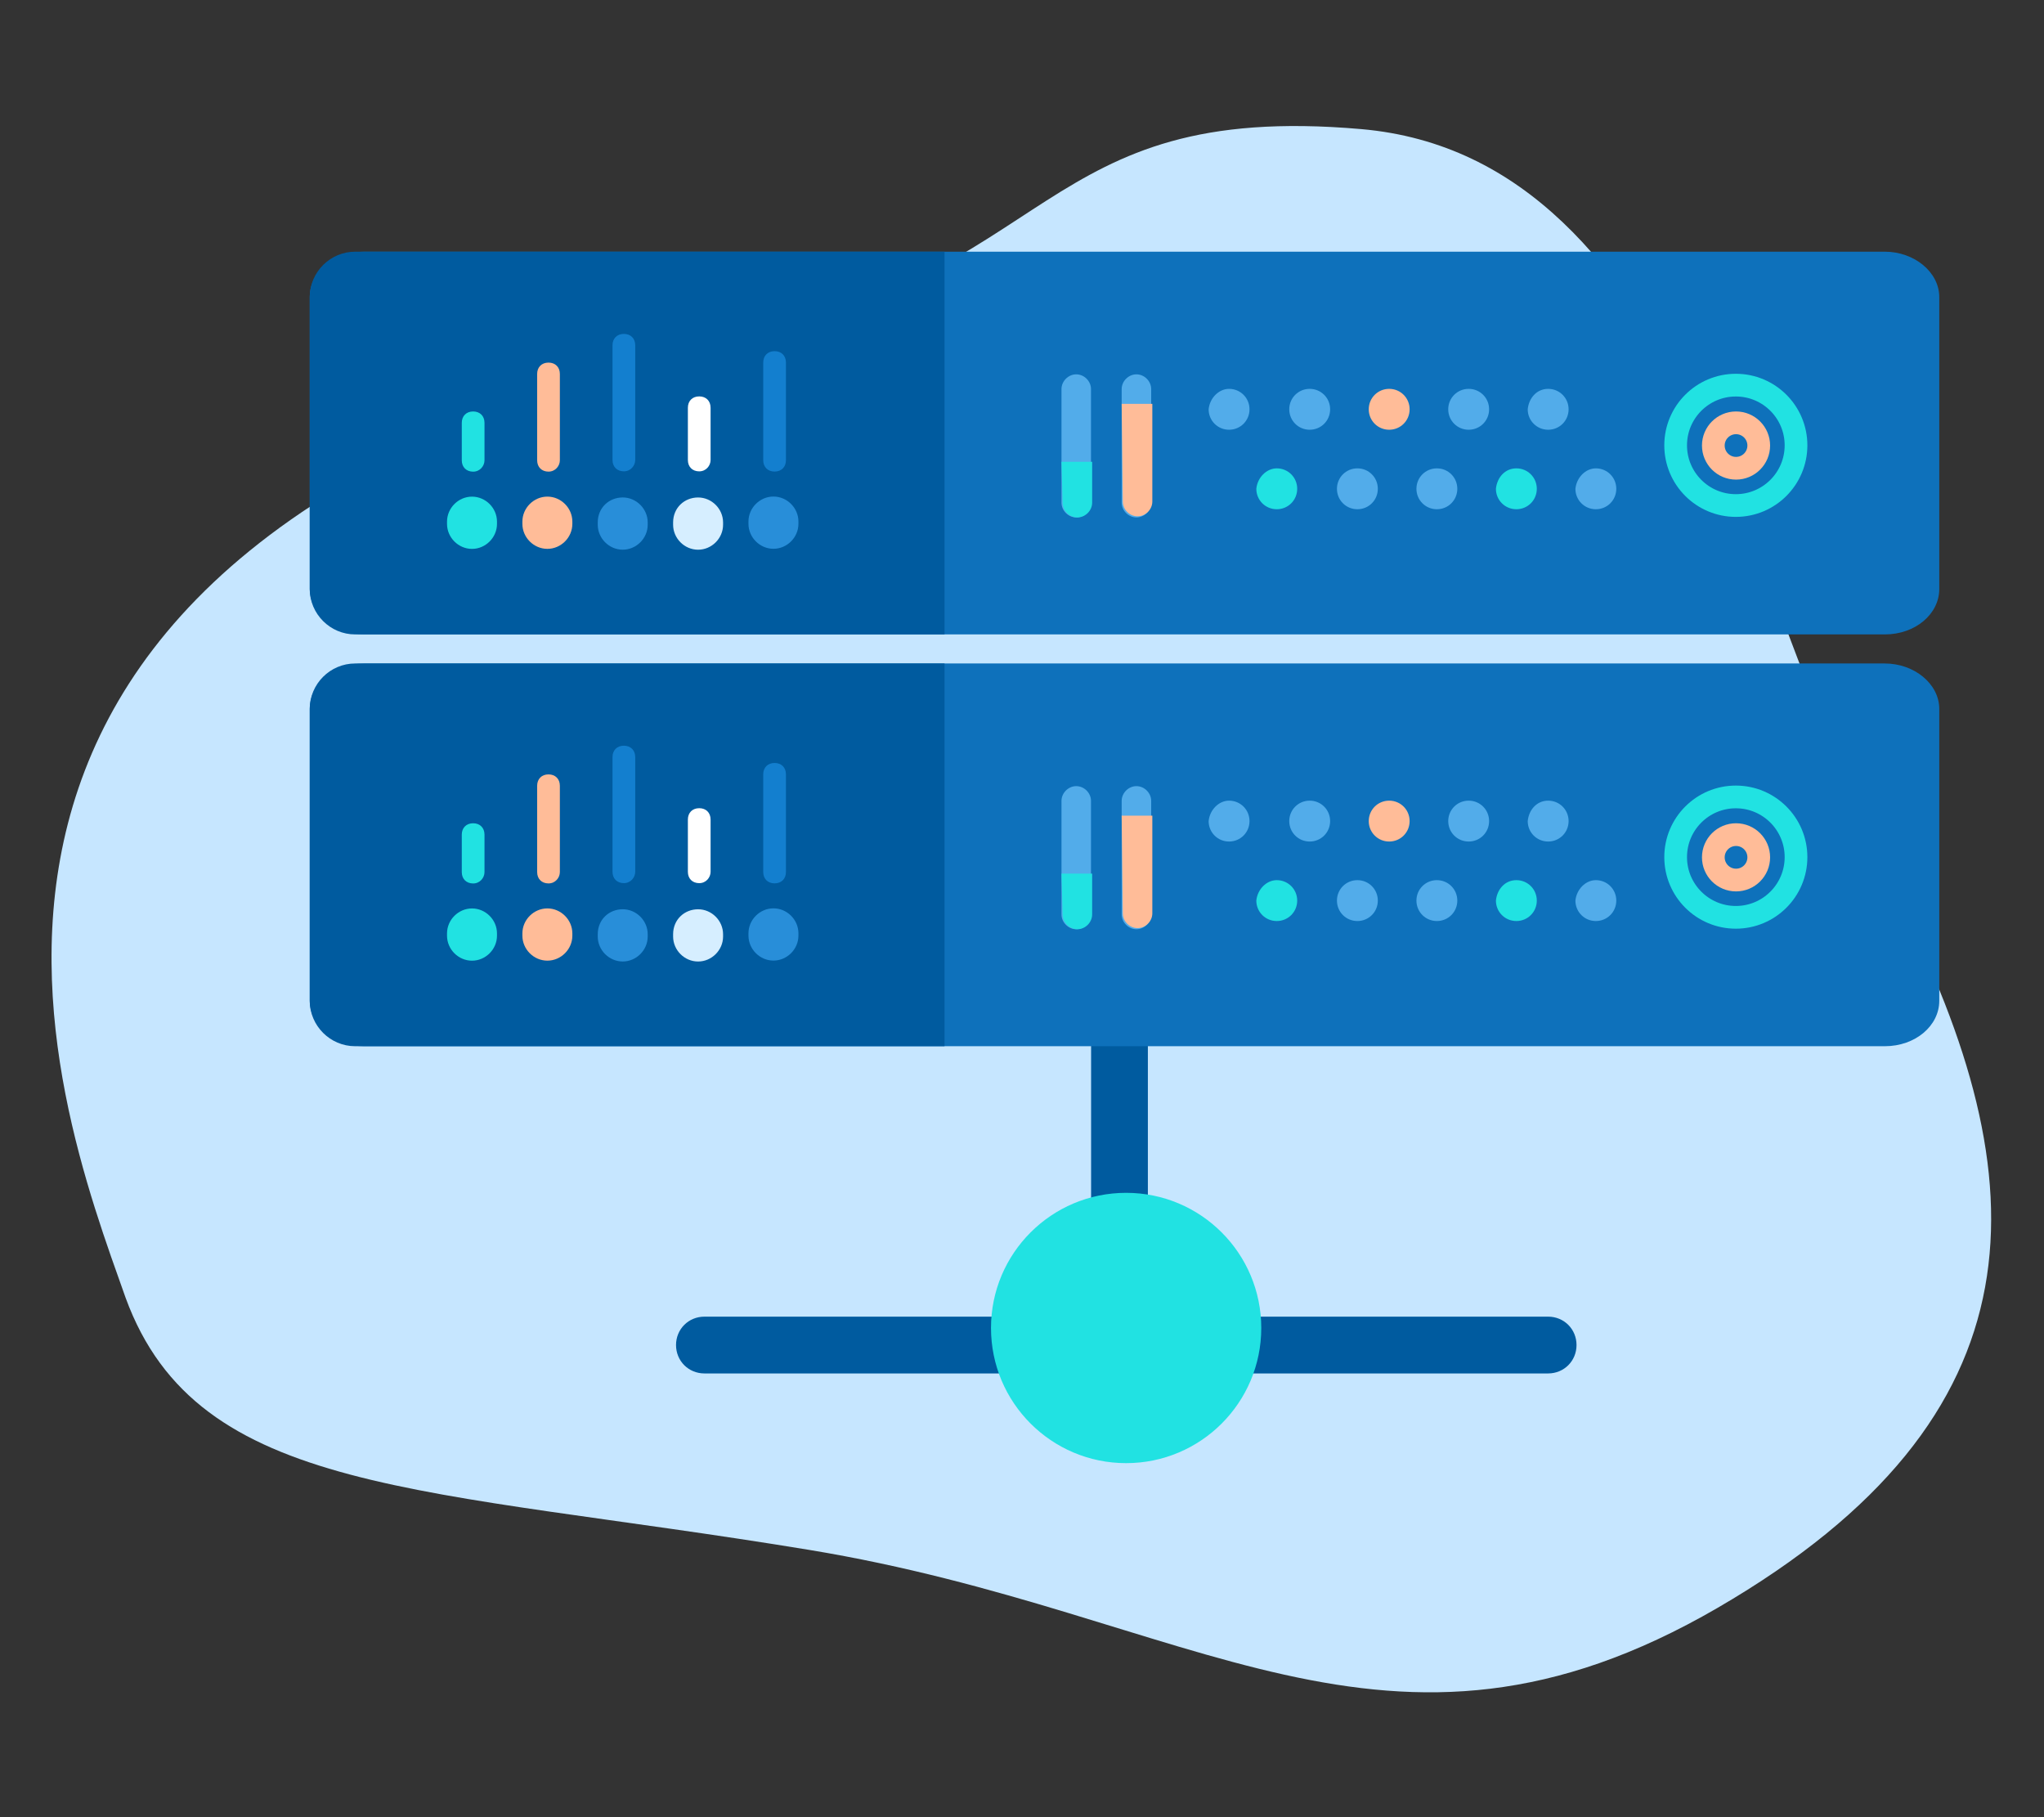 <?xml version="1.0" encoding="utf-8"?>
<!-- Generator: Adobe Illustrator 22.0.1, SVG Export Plug-In . SVG Version: 6.00 Build 0)  -->
<svg version="1.1" id="Layer_1" xmlns="http://www.w3.org/2000/svg" xmlns:xlink="http://www.w3.org/1999/xlink" x="0px" y="0px"
	 viewBox="0 0 180 160" style="enable-background:new 0 0 180 160;" xml:space="preserve">
<rect x="0" y="0" width="180" height="160" fill="#333333" stroke="none"/>
<style type="text/css">
	.st0{fill:#C6E6FF;}
	.st1{fill:#30A3D1;}
	.st2{fill:#005B9F;}
	.st3{fill:#21E2E2;}
	.st4{fill:#0E71BB;}
	.st5{fill:#52ACEA;}
	.st6{fill:#FFBC98;}
	.st7{fill:none;}
	.st8{fill:none;stroke:#FFBC98;stroke-width:2;}
	.st9{fill:#288ED9;}
	.st10{fill:#137FCF;}
	.st11{fill:#D6EEFF;}
	.st12{fill:#FFFFFF;}
	.st13{fill:none;stroke:#21E2E2;stroke-width:2;}
</style>
<g id="Group_7955" transform="translate(-29258.139 -10676.434)">
	<path id="Path_6216" class="st0" d="M29322.2,10706.4c29.2-5.5,27.1-21.1,55.8-18.6s34.8,43.2,47.3,67.9s13.2,45.4-15.9,62.3
		s-46,0.5-80-5.1s-53.8-4.7-60.2-22.2C29263,10773.2,29244.2,10724.9,29322.2,10706.4z"/>
	<g id="Group_7951" transform="translate(7887.416 -5989.306)">
		<g id="Group_5850" transform="translate(32.256 44.567)">
			<g id="Group_5848" transform="translate(0 54.202) rotate(-90)">
				<path id="Path_5507" class="st1" d="M-16683,21477.2"/>
				<path id="Rectangle_2754" class="st2" d="M-16685.4,21398L-16685.4,21398c1.4,0,2.5,1.1,2.5,2.5v74.3c0,1.4-1.1,2.5-2.5,2.5l0,0
					c-1.4,0-2.5-1.1-2.5-2.5v-74.3C-16687.9,21399.1-16686.8,21398-16685.4,21398z"/>
			</g>
			<g id="Group_7393" transform="translate(27.737 0)">
				<g id="Group_5847" transform="translate(8.915)">
					<path id="Rectangle_2754-2" class="st2" d="M21400.4,16687.9L21400.4,16687.9c1.4,0,2.5,1.1,2.5,2.5v40.9
						c0,1.4-1.1,2.5-2.5,2.5l0,0c-1.4,0-2.5-1.1-2.5-2.5v-40.9C21398,16689,21399.1,16687.9,21400.4,16687.9z"/>
				</g>
				<circle id="Ellipse_1241" class="st3" cx="21409.9" cy="16738.1" r="11.9"/>
			</g>
		</g>
		<g id="Group_7918" transform="translate(0)">
			<g id="Group_7914" transform="translate(0 36.258)">
				<path id="Path_3764" class="st4" d="M21402.8,16687.9h133.9c2.6,0,4.8,1.8,4.8,4v25.7c0,2.2-2.1,4-4.8,4h-133.9
					c-2.6,0-4.8-1.8-4.8-4v-25.7C21398,16689.7,21400.1,16687.9,21402.8,16687.9z"/>
				<path id="Rectangle_1631" class="st2" d="M21402,16687.9h51.9l0,0v33.7l0,0h-51.9c-2.2,0-4-1.8-4-4v-25.7
					C21398,16689.7,21399.8,16687.9,21402,16687.9z"/>
				<g id="Group_7183" transform="translate(79.258 12.078)">
					<g id="Group_5584" transform="translate(0 0)">
						<path id="Rectangle_1405" class="st5" d="M21399.7,16687.9L21399.7,16687.9c1,0,1.8,0.8,1.8,1.8l0,0c0,1-0.8,1.8-1.8,1.8l0,0
							c-1,0-1.8-0.8-1.8-1.8l0,0C21398,16688.7,21398.8,16687.9,21399.7,16687.9z"/>
						<path id="Rectangle_1424" class="st3" d="M21403.9,16694.9L21403.9,16694.9c1,0,1.8,0.8,1.8,1.8l0,0c0,1-0.8,1.8-1.8,1.8l0,0
							c-1,0-1.8-0.8-1.8-1.8l0,0C21402.2,16695.7,21403,16694.9,21403.9,16694.9z"/>
						<path id="Rectangle_1406" class="st5" d="M21406.8,16687.9L21406.8,16687.9c1,0,1.8,0.8,1.8,1.8l0,0c0,1-0.8,1.8-1.8,1.8l0,0
							c-1,0-1.8-0.8-1.8-1.8l0,0C21405,16688.7,21405.8,16687.9,21406.8,16687.9z"/>
						<path id="Rectangle_1423" class="st5" d="M21411,16694.9L21411,16694.9c1,0,1.8,0.8,1.8,1.8l0,0c0,1-0.8,1.8-1.8,1.8l0,0
							c-1,0-1.8-0.8-1.8-1.8l0,0C21409.2,16695.7,21410,16694.9,21411,16694.9z"/>
						<path id="Rectangle_1407" class="st6" d="M21413.8,16687.9L21413.8,16687.9c1,0,1.8,0.8,1.8,1.8l0,0c0,1-0.8,1.8-1.8,1.8l0,0
							c-1,0-1.8-0.8-1.8-1.8l0,0C21412,16688.7,21412.8,16687.9,21413.8,16687.9z"/>
						<path id="Rectangle_1422" class="st5" d="M21418,16694.9L21418,16694.9c1,0,1.8,0.8,1.8,1.8l0,0c0,1-0.8,1.8-1.8,1.8l0,0
							c-1,0-1.8-0.8-1.8-1.8l0,0C21416.2,16695.7,21417,16694.9,21418,16694.9z"/>
						<path id="Rectangle_1408" class="st5" d="M21420.8,16687.9L21420.8,16687.9c1,0,1.8,0.8,1.8,1.8l0,0c0,1-0.8,1.8-1.8,1.8l0,0
							c-1,0-1.8-0.8-1.8-1.8l0,0C21419,16688.7,21419.8,16687.9,21420.8,16687.9z"/>
						<path id="Rectangle_1421" class="st3" d="M21425,16694.9L21425,16694.9c1,0,1.8,0.8,1.8,1.8l0,0c0,1-0.8,1.8-1.8,1.8l0,0
							c-1,0-1.8-0.8-1.8-1.8l0,0C21423.3,16695.7,21424,16694.9,21425,16694.9z"/>
						<path id="Rectangle_1409" class="st5" d="M21427.8,16687.9L21427.8,16687.9c1,0,1.8,0.8,1.8,1.8l0,0c0,1-0.8,1.8-1.8,1.8l0,0
							c-1,0-1.8-0.8-1.8-1.8l0,0C21426.1,16688.7,21426.8,16687.9,21427.8,16687.9z"/>
						<path id="Rectangle_1420" class="st5" d="M21432,16694.9L21432,16694.9c1,0,1.8,0.8,1.8,1.8l0,0c0,1-0.8,1.8-1.8,1.8l0,0
							c-1,0-1.8-0.8-1.8-1.8l0,0C21430.3,16695.7,21431.1,16694.9,21432,16694.9z"/>
					</g>
				</g>
				<g id="Ellipse_1402" transform="translate(122.603 14.069)">
					<ellipse class="st7" cx="21401" cy="16690.9" rx="3" ry="3"/>
					<ellipse class="st8" cx="21401" cy="16690.9" rx="2" ry="2"/>
				</g>
				<path id="Rectangle_3126" class="st5" d="M21470.8,16698.7L21470.8,16698.7c0.7,0,1.3,0.6,1.3,1.3v10c0,0.7-0.6,1.3-1.3,1.3l0,0
					c-0.7,0-1.3-0.6-1.3-1.3v-10C21469.5,16699.3,21470.1,16698.7,21470.8,16698.7z"/>
				<path id="Rectangle_3127" class="st5" d="M21465.5,16698.7L21465.5,16698.7c0.7,0,1.3,0.6,1.3,1.3v10c0,0.7-0.6,1.3-1.3,1.3l0,0
					c-0.7,0-1.3-0.6-1.3-1.3v-10C21464.2,16699.3,21464.8,16698.7,21465.5,16698.7z"/>
				<path id="Rectangle_3130" class="st6" d="M21469.5,16701.3h2.7l0,0v8.6c0,0.7-0.6,1.3-1.3,1.3l0,0l0,0c-0.7,0-1.3-0.6-1.3-1.3
					L21469.5,16701.3L21469.5,16701.3z"/>
				<path id="Rectangle_3131" class="st3" d="M21464.2,16706.4h2.7l0,0v3.6c0,0.7-0.6,1.3-1.3,1.3l0,0c-0.7,0-1.3-0.6-1.3-1.3
					L21464.2,16706.4L21464.2,16706.4z"/>
				<g id="Group_7364" transform="translate(12.089 7.24)">
					<g id="Group_7359" transform="translate(26.546 1.52)">
						<path id="Rectangle_3070" class="st9" d="M21400.2,16700.7L21400.2,16700.7c1.2,0,2.2,1,2.2,2.2v0.2c0,1.2-1,2.2-2.2,2.2l0,0
							c-1.2,0-2.2-1-2.2-2.2v-0.2C21398,16701.7,21399,16700.7,21400.2,16700.7z"/>
						<path id="Rectangle_3138" class="st10" d="M21400.3,16687.9L21400.3,16687.9c0.6,0,1,0.4,1,1v8.6c0,0.6-0.4,1-1,1l0,0
							c-0.6,0-1-0.4-1-1v-8.6C21399.3,16688.3,21399.7,16687.9,21400.3,16687.9z"/>
					</g>
					<g id="Group_7360" transform="translate(19.91 5.502)">
						<path id="Rectangle_1442" class="st11" d="M21400.2,16696.8L21400.2,16696.8c1.2,0,2.2,1,2.2,2.2v0.2c0,1.2-1,2.2-2.2,2.2l0,0
							c-1.2,0-2.2-1-2.2-2.2v-0.2C21398,16697.7,21399,16696.8,21400.2,16696.8z"/>
						<path id="Rectangle_3139" class="st12" d="M21400.3,16687.9L21400.3,16687.9c0.6,0,1,0.4,1,1v4.6c0,0.5-0.4,1-1,1l0,0
							c-0.6,0-1-0.4-1-1v-4.6C21399.3,16688.3,21399.7,16687.9,21400.3,16687.9z"/>
					</g>
					<g id="Group_7361" transform="translate(13.273 0)">
						<path id="Rectangle_1425" class="st9" d="M21400.2,16702.3L21400.2,16702.3c1.2,0,2.2,1,2.2,2.2v0.2c0,1.2-1,2.2-2.2,2.2l0,0
							c-1.2,0-2.2-1-2.2-2.2v-0.2C21398,16703.2,21399,16702.3,21400.2,16702.3z"/>
						<path id="Rectangle_3140" class="st10" d="M21400.3,16687.9L21400.3,16687.9c0.6,0,1,0.4,1,1v10.1c0,0.5-0.4,1-1,1l0,0
							c-0.6,0-1-0.4-1-1v-10.1C21399.3,16688.3,21399.7,16687.9,21400.3,16687.9z"/>
					</g>
					<g id="Group_7362" transform="translate(6.637 2.526)">
						<path id="Rectangle_1442-2" class="st6" d="M21400.2,16699.7L21400.2,16699.7c1.2,0,2.2,1,2.2,2.2v0.2c0,1.2-1,2.2-2.2,2.2
							l0,0c-1.2,0-2.2-1-2.2-2.2v-0.2C21398,16700.7,21399,16699.7,21400.2,16699.7z"/>
						<path id="Rectangle_3141" class="st6" d="M21400.3,16687.9L21400.3,16687.9c0.6,0,1,0.4,1,1v7.6c0,0.5-0.4,1-1,1l0,0
							c-0.6,0-1-0.4-1-1v-7.6C21399.3,16688.3,21399.7,16687.9,21400.3,16687.9z"/>
					</g>
					<g id="Group_7363" transform="translate(0 6.829)">
						<path id="Rectangle_1425-2" class="st3" d="M21400.2,16695.4L21400.2,16695.4c1.2,0,2.2,1,2.2,2.2v0.2c0,1.2-1,2.2-2.2,2.2
							l0,0c-1.2,0-2.2-1-2.2-2.2v-0.2C21398,16696.4,21399,16695.4,21400.2,16695.4z"/>
						<path id="Rectangle_3142" class="st3" d="M21400.3,16687.9L21400.3,16687.9c0.6,0,1,0.4,1,1v3.3c0,0.5-0.4,1-1,1l0,0
							c-0.6,0-1-0.4-1-1v-3.3C21399.3,16688.3,21399.7,16687.9,21400.3,16687.9z"/>
					</g>
				</g>
				<g id="Ellipse_1403" transform="translate(119.285 10.751)">
					<ellipse class="st7" cx="21404.3" cy="16694.2" rx="6.3" ry="6.3"/>
					<ellipse class="st13" cx="21404.3" cy="16694.2" rx="5.3" ry="5.3"/>
				</g>
			</g>
			<g id="Group_7915">
				<path id="Path_3764-2" class="st4" d="M21402.8,16687.9h133.9c2.6,0,4.8,1.8,4.8,4v25.7c0,2.2-2.1,4-4.8,4h-133.9
					c-2.6,0-4.8-1.8-4.8-4v-25.7C21398,16689.7,21400.1,16687.9,21402.8,16687.9z"/>
				<path id="Rectangle_1631-2" class="st2" d="M21402,16687.9h51.9l0,0v33.7l0,0h-51.9c-2.2,0-4-1.8-4-4v-25.7
					C21398,16689.7,21399.8,16687.9,21402,16687.9z"/>
				<g id="Group_7183-2" transform="translate(79.258 12.078)">
					<g id="Group_5584-2" transform="translate(0 0)">
						<path id="Rectangle_1405-2" class="st5" d="M21399.7,16687.9L21399.7,16687.9c1,0,1.8,0.8,1.8,1.8l0,0c0,1-0.8,1.8-1.8,1.8
							l0,0c-1,0-1.8-0.8-1.8-1.8l0,0C21398,16688.7,21398.8,16687.9,21399.7,16687.9z"/>
						<path id="Rectangle_1424-2" class="st3" d="M21403.9,16694.9L21403.9,16694.9c1,0,1.8,0.8,1.8,1.8l0,0c0,1-0.8,1.8-1.8,1.8
							l0,0c-1,0-1.8-0.8-1.8-1.8l0,0C21402.2,16695.7,21403,16694.9,21403.9,16694.9z"/>
						<path id="Rectangle_1406-2" class="st5" d="M21406.8,16687.9L21406.8,16687.9c1,0,1.8,0.8,1.8,1.8l0,0c0,1-0.8,1.8-1.8,1.8
							l0,0c-1,0-1.8-0.8-1.8-1.8l0,0C21405,16688.7,21405.8,16687.9,21406.8,16687.9z"/>
						<path id="Rectangle_1423-2" class="st5" d="M21411,16694.9L21411,16694.9c1,0,1.8,0.8,1.8,1.8l0,0c0,1-0.8,1.8-1.8,1.8l0,0
							c-1,0-1.8-0.8-1.8-1.8l0,0C21409.2,16695.7,21410,16694.9,21411,16694.9z"/>
						<path id="Rectangle_1407-2" class="st6" d="M21413.8,16687.9L21413.8,16687.9c1,0,1.8,0.8,1.8,1.8l0,0c0,1-0.8,1.8-1.8,1.8
							l0,0c-1,0-1.8-0.8-1.8-1.8l0,0C21412,16688.7,21412.8,16687.9,21413.8,16687.9z"/>
						<path id="Rectangle_1422-2" class="st5" d="M21418,16694.9L21418,16694.9c1,0,1.8,0.8,1.8,1.8l0,0c0,1-0.8,1.8-1.8,1.8l0,0
							c-1,0-1.8-0.8-1.8-1.8l0,0C21416.2,16695.7,21417,16694.9,21418,16694.9z"/>
						<path id="Rectangle_1408-2" class="st5" d="M21420.8,16687.9L21420.8,16687.9c1,0,1.8,0.8,1.8,1.8l0,0c0,1-0.8,1.8-1.8,1.8
							l0,0c-1,0-1.8-0.8-1.8-1.8l0,0C21419,16688.7,21419.8,16687.9,21420.8,16687.9z"/>
						<path id="Rectangle_1421-2" class="st3" d="M21425,16694.9L21425,16694.9c1,0,1.8,0.8,1.8,1.8l0,0c0,1-0.8,1.8-1.8,1.8l0,0
							c-1,0-1.8-0.8-1.8-1.8l0,0C21423.3,16695.7,21424,16694.9,21425,16694.9z"/>
						<path id="Rectangle_1409-2" class="st5" d="M21427.8,16687.9L21427.8,16687.9c1,0,1.8,0.8,1.8,1.8l0,0c0,1-0.8,1.8-1.8,1.8
							l0,0c-1,0-1.8-0.8-1.8-1.8l0,0C21426.1,16688.7,21426.8,16687.9,21427.8,16687.9z"/>
						<path id="Rectangle_1420-2" class="st5" d="M21432,16694.9L21432,16694.9c1,0,1.8,0.8,1.8,1.8l0,0c0,1-0.8,1.8-1.8,1.8l0,0
							c-1,0-1.8-0.8-1.8-1.8l0,0C21430.3,16695.7,21431.1,16694.9,21432,16694.9z"/>
					</g>
				</g>
				<g id="Ellipse_1402-2" transform="translate(122.603 14.069)">
					<ellipse class="st7" cx="21401" cy="16690.9" rx="3" ry="3"/>
					<ellipse class="st8" cx="21401" cy="16690.9" rx="2" ry="2"/>
				</g>
				<path id="Rectangle_3126-2" class="st5" d="M21470.8,16698.7L21470.8,16698.7c0.7,0,1.3,0.6,1.3,1.3v10c0,0.7-0.6,1.3-1.3,1.3
					l0,0c-0.7,0-1.3-0.6-1.3-1.3v-10C21469.5,16699.3,21470.1,16698.7,21470.8,16698.7z"/>
				<path id="Rectangle_3127-2" class="st5" d="M21465.5,16698.7L21465.5,16698.7c0.7,0,1.3,0.6,1.3,1.3v10c0,0.7-0.6,1.3-1.3,1.3
					l0,0c-0.7,0-1.3-0.6-1.3-1.3v-10C21464.2,16699.3,21464.8,16698.7,21465.5,16698.7z"/>
				<path id="Rectangle_3130-2" class="st6" d="M21469.5,16701.3h2.7l0,0v8.6c0,0.7-0.6,1.3-1.3,1.3l0,0l0,0c-0.7,0-1.3-0.6-1.3-1.3
					L21469.5,16701.3L21469.5,16701.3z"/>
				<path id="Rectangle_3131-2" class="st3" d="M21464.2,16706.4h2.7l0,0v3.6c0,0.7-0.6,1.3-1.3,1.3l0,0c-0.7,0-1.3-0.6-1.3-1.3
					L21464.2,16706.4L21464.2,16706.4z"/>
				<g id="Group_7364-2" transform="translate(12.089 7.24)">
					<g id="Group_7359-2" transform="translate(26.546 1.52)">
						<path id="Rectangle_3070-2" class="st9" d="M21400.2,16700.7L21400.2,16700.7c1.2,0,2.2,1,2.2,2.2v0.2c0,1.2-1,2.2-2.2,2.2
							l0,0c-1.2,0-2.2-1-2.2-2.2v-0.2C21398,16701.7,21399,16700.7,21400.2,16700.7z"/>
						<path id="Rectangle_3138-2" class="st10" d="M21400.3,16687.9L21400.3,16687.9c0.6,0,1,0.4,1,1v8.6c0,0.6-0.4,1-1,1l0,0
							c-0.6,0-1-0.4-1-1v-8.6C21399.3,16688.3,21399.7,16687.9,21400.3,16687.9z"/>
					</g>
					<g id="Group_7360-2" transform="translate(19.91 5.502)">
						<path id="Rectangle_1442-3" class="st11" d="M21400.2,16696.8L21400.2,16696.8c1.2,0,2.2,1,2.2,2.2v0.2c0,1.2-1,2.2-2.2,2.2
							l0,0c-1.2,0-2.2-1-2.2-2.2v-0.2C21398,16697.7,21399,16696.8,21400.2,16696.8z"/>
						<path id="Rectangle_3139-2" class="st12" d="M21400.3,16687.9L21400.3,16687.9c0.6,0,1,0.4,1,1v4.6c0,0.5-0.4,1-1,1l0,0
							c-0.6,0-1-0.4-1-1v-4.6C21399.3,16688.3,21399.7,16687.9,21400.3,16687.9z"/>
					</g>
					<g id="Group_7361-2" transform="translate(13.273 0)">
						<path id="Rectangle_1425-3" class="st9" d="M21400.2,16702.3L21400.2,16702.3c1.2,0,2.2,1,2.2,2.2v0.2c0,1.2-1,2.2-2.2,2.2
							l0,0c-1.2,0-2.2-1-2.2-2.2v-0.2C21398,16703.2,21399,16702.3,21400.2,16702.3z"/>
						<path id="Rectangle_3140-2" class="st10" d="M21400.3,16687.9L21400.3,16687.9c0.6,0,1,0.4,1,1v10.1c0,0.5-0.4,1-1,1l0,0
							c-0.6,0-1-0.4-1-1v-10.1C21399.3,16688.3,21399.7,16687.9,21400.3,16687.9z"/>
					</g>
					<g id="Group_7362-2" transform="translate(6.637 2.526)">
						<path id="Rectangle_1442-4" class="st6" d="M21400.2,16699.7L21400.2,16699.7c1.2,0,2.2,1,2.2,2.2v0.2c0,1.2-1,2.2-2.2,2.2
							l0,0c-1.2,0-2.2-1-2.2-2.2v-0.2C21398,16700.7,21399,16699.7,21400.2,16699.7z"/>
						<path id="Rectangle_3141-2" class="st6" d="M21400.3,16687.9L21400.3,16687.9c0.6,0,1,0.4,1,1v7.6c0,0.5-0.4,1-1,1l0,0
							c-0.6,0-1-0.4-1-1v-7.6C21399.3,16688.3,21399.7,16687.9,21400.3,16687.9z"/>
					</g>
					<g id="Group_7363-2" transform="translate(0 6.829)">
						<path id="Rectangle_1425-4" class="st3" d="M21400.2,16695.4L21400.2,16695.4c1.2,0,2.2,1,2.2,2.2v0.2c0,1.2-1,2.2-2.2,2.2
							l0,0c-1.2,0-2.2-1-2.2-2.2v-0.2C21398,16696.4,21399,16695.4,21400.2,16695.4z"/>
						<path id="Rectangle_3142-2" class="st3" d="M21400.3,16687.9L21400.3,16687.9c0.6,0,1,0.4,1,1v3.3c0,0.5-0.4,1-1,1l0,0
							c-0.6,0-1-0.4-1-1v-3.3C21399.3,16688.3,21399.7,16687.9,21400.3,16687.9z"/>
					</g>
				</g>
				<g id="Ellipse_1403-2" transform="translate(119.285 10.751)">
					<ellipse class="st7" cx="21404.3" cy="16694.2" rx="6.3" ry="6.3"/>
					<ellipse class="st13" cx="21404.3" cy="16694.2" rx="5.3" ry="5.3"/>
				</g>
			</g>
		</g>
	</g>
</g>
</svg>
